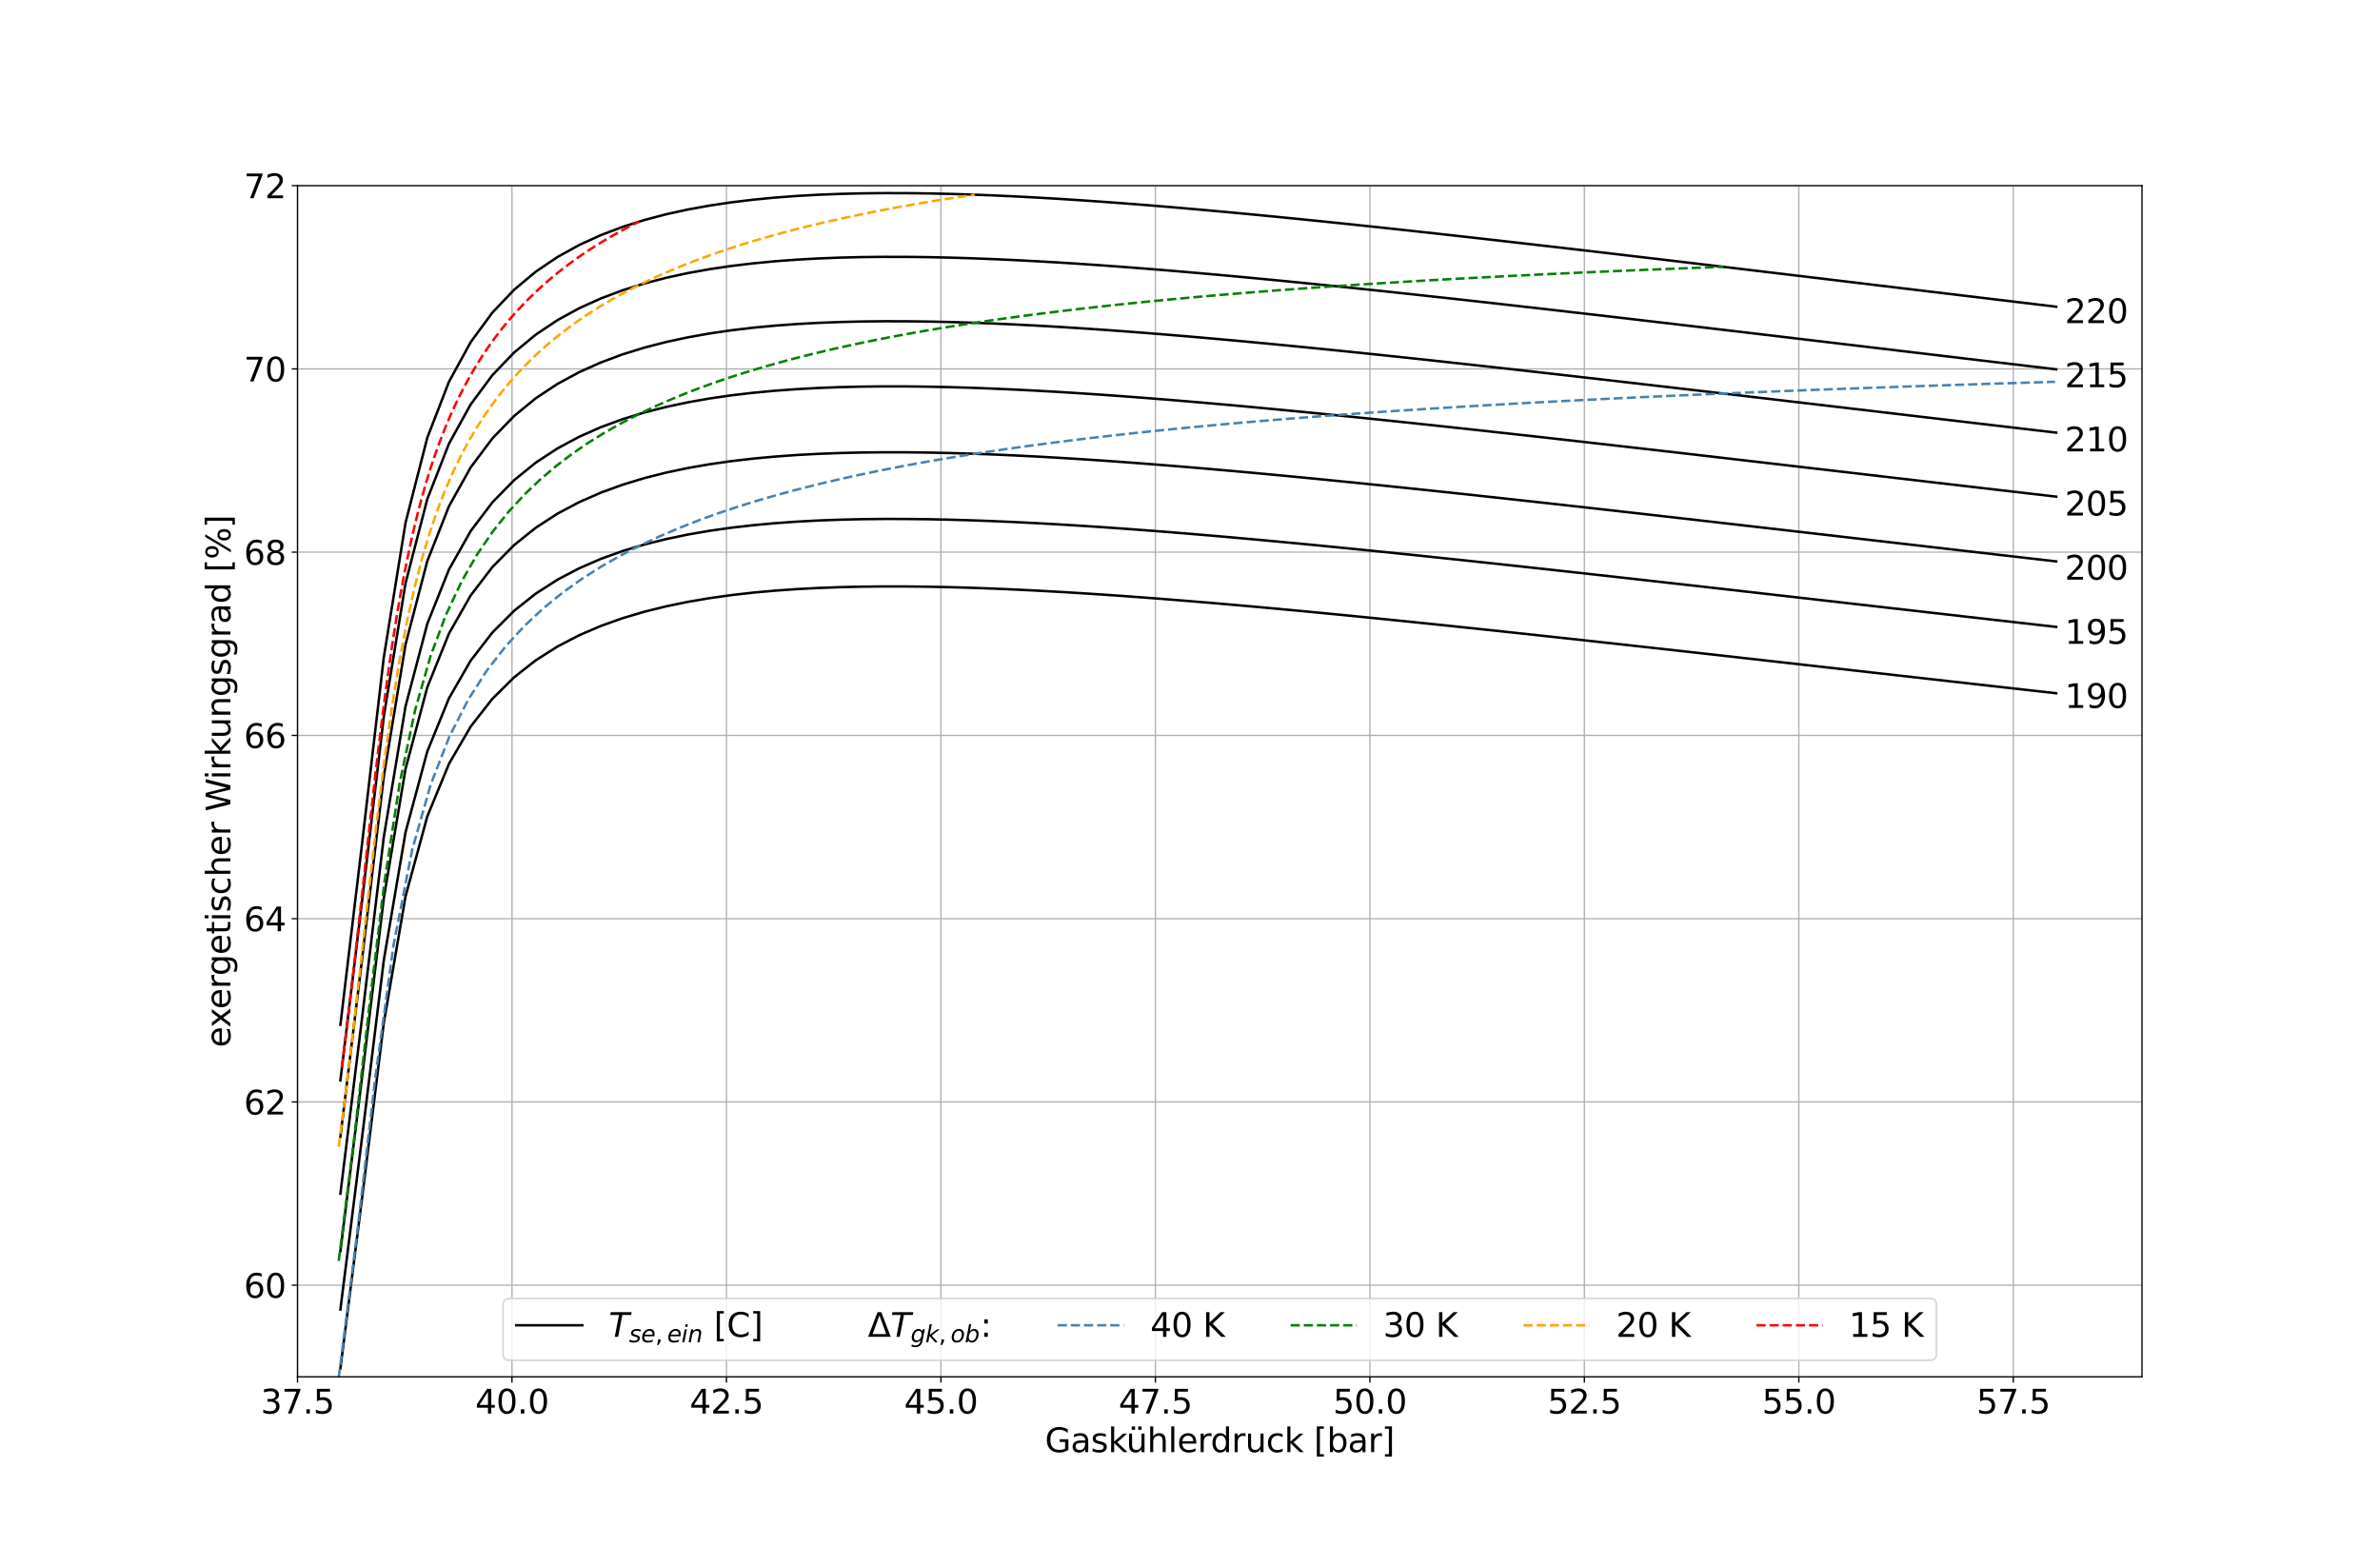 <?xml version="1.0" encoding="utf-8" standalone="no"?>
<!DOCTYPE svg PUBLIC "-//W3C//DTD SVG 1.1//EN"
  "http://www.w3.org/Graphics/SVG/1.1/DTD/svg11.dtd">
<svg xmlns:xlink="http://www.w3.org/1999/xlink" width="1440pt" height="936pt" viewBox="0 0 1440 936" xmlns="http://www.w3.org/2000/svg" version="1.1">
 <defs>
  <style type="text/css">*{stroke-linejoin: round; stroke-linecap: butt}</style>
 </defs>
 <g id="figure_1">
  <g id="patch_1">
   <path d="M 0 936 
L 1440 936 
L 1440 0 
L 0 0 
z
" style="fill: #ffffff"/>
  </g>
  <g id="axes_1">
   <g id="patch_2">
    <path d="M 180 833.04 
L 1296 833.04 
L 1296 112.32 
L 180 112.32 
z
" style="fill: #ffffff"/>
   </g>
   <g id="matplotlib.axis_1">
    <g id="xtick_1">
     <g id="line2d_1">
      <path d="M 180 833.04 
L 180 112.32 
" clip-path="url(#p0d7d152556)" style="fill: none; stroke: #b0b0b0; stroke-width: 0.8; stroke-linecap: square"/>
     </g>
     <g id="line2d_2">
      <defs>
       <path id="m3e5feb5621" d="M 0 0 
L 0 3.5 
" style="stroke: #000000; stroke-width: 0.8"/>
      </defs>
      <g>
       <use xlink:href="#m3e5feb5621" x="180" y="833.04" style="stroke: #000000; stroke-width: 0.8"/>
      </g>
     </g>
     <g id="text_1">
      <!-- 37.5 -->
      <g transform="translate(157.734 855.237) scale(0.2 -0.2)">
       <defs>
        <path id="DejaVuSans-33" d="M 2597 2516 
Q 3050 2419 3304 2112 
Q 3559 1806 3559 1356 
Q 3559 666 3084 287 
Q 2609 -91 1734 -91 
Q 1441 -91 1130 -33 
Q 819 25 488 141 
L 488 750 
Q 750 597 1062 519 
Q 1375 441 1716 441 
Q 2309 441 2620 675 
Q 2931 909 2931 1356 
Q 2931 1769 2642 2001 
Q 2353 2234 1838 2234 
L 1294 2234 
L 1294 2753 
L 1863 2753 
Q 2328 2753 2575 2939 
Q 2822 3125 2822 3475 
Q 2822 3834 2567 4026 
Q 2313 4219 1838 4219 
Q 1578 4219 1281 4162 
Q 984 4106 628 3988 
L 628 4550 
Q 988 4650 1302 4700 
Q 1616 4750 1894 4750 
Q 2613 4750 3031 4423 
Q 3450 4097 3450 3541 
Q 3450 3153 3228 2886 
Q 3006 2619 2597 2516 
z
" transform="scale(0.016)"/>
        <path id="DejaVuSans-37" d="M 525 4666 
L 3525 4666 
L 3525 4397 
L 1831 0 
L 1172 0 
L 2766 4134 
L 525 4134 
L 525 4666 
z
" transform="scale(0.016)"/>
        <path id="DejaVuSans-2e" d="M 684 794 
L 1344 794 
L 1344 0 
L 684 0 
L 684 794 
z
" transform="scale(0.016)"/>
        <path id="DejaVuSans-35" d="M 691 4666 
L 3169 4666 
L 3169 4134 
L 1269 4134 
L 1269 2991 
Q 1406 3038 1543 3061 
Q 1681 3084 1819 3084 
Q 2600 3084 3056 2656 
Q 3513 2228 3513 1497 
Q 3513 744 3044 326 
Q 2575 -91 1722 -91 
Q 1428 -91 1123 -41 
Q 819 9 494 109 
L 494 744 
Q 775 591 1075 516 
Q 1375 441 1709 441 
Q 2250 441 2565 725 
Q 2881 1009 2881 1497 
Q 2881 1984 2565 2268 
Q 2250 2553 1709 2553 
Q 1456 2553 1204 2497 
Q 953 2441 691 2322 
L 691 4666 
z
" transform="scale(0.016)"/>
       </defs>
       <use xlink:href="#DejaVuSans-33"/>
       <use xlink:href="#DejaVuSans-37" x="63.623"/>
       <use xlink:href="#DejaVuSans-2e" x="127.246"/>
       <use xlink:href="#DejaVuSans-35" x="159.033"/>
      </g>
     </g>
    </g>
    <g id="xtick_2">
     <g id="line2d_3">
      <path d="M 309.767 833.04 
L 309.767 112.32 
" clip-path="url(#p0d7d152556)" style="fill: none; stroke: #b0b0b0; stroke-width: 0.8; stroke-linecap: square"/>
     </g>
     <g id="line2d_4">
      <g>
       <use xlink:href="#m3e5feb5621" x="309.767" y="833.04" style="stroke: #000000; stroke-width: 0.8"/>
      </g>
     </g>
     <g id="text_2">
      <!-- 40.0 -->
      <g transform="translate(287.502 855.237) scale(0.2 -0.2)">
       <defs>
        <path id="DejaVuSans-34" d="M 2419 4116 
L 825 1625 
L 2419 1625 
L 2419 4116 
z
M 2253 4666 
L 3047 4666 
L 3047 1625 
L 3713 1625 
L 3713 1100 
L 3047 1100 
L 3047 0 
L 2419 0 
L 2419 1100 
L 313 1100 
L 313 1709 
L 2253 4666 
z
" transform="scale(0.016)"/>
        <path id="DejaVuSans-30" d="M 2034 4250 
Q 1547 4250 1301 3770 
Q 1056 3291 1056 2328 
Q 1056 1369 1301 889 
Q 1547 409 2034 409 
Q 2525 409 2770 889 
Q 3016 1369 3016 2328 
Q 3016 3291 2770 3770 
Q 2525 4250 2034 4250 
z
M 2034 4750 
Q 2819 4750 3233 4129 
Q 3647 3509 3647 2328 
Q 3647 1150 3233 529 
Q 2819 -91 2034 -91 
Q 1250 -91 836 529 
Q 422 1150 422 2328 
Q 422 3509 836 4129 
Q 1250 4750 2034 4750 
z
" transform="scale(0.016)"/>
       </defs>
       <use xlink:href="#DejaVuSans-34"/>
       <use xlink:href="#DejaVuSans-30" x="63.623"/>
       <use xlink:href="#DejaVuSans-2e" x="127.246"/>
       <use xlink:href="#DejaVuSans-30" x="159.033"/>
      </g>
     </g>
    </g>
    <g id="xtick_3">
     <g id="line2d_5">
      <path d="M 439.535 833.04 
L 439.535 112.32 
" clip-path="url(#p0d7d152556)" style="fill: none; stroke: #b0b0b0; stroke-width: 0.8; stroke-linecap: square"/>
     </g>
     <g id="line2d_6">
      <g>
       <use xlink:href="#m3e5feb5621" x="439.535" y="833.04" style="stroke: #000000; stroke-width: 0.8"/>
      </g>
     </g>
     <g id="text_3">
      <!-- 42.5 -->
      <g transform="translate(417.269 855.237) scale(0.2 -0.2)">
       <defs>
        <path id="DejaVuSans-32" d="M 1228 531 
L 3431 531 
L 3431 0 
L 469 0 
L 469 531 
Q 828 903 1448 1529 
Q 2069 2156 2228 2338 
Q 2531 2678 2651 2914 
Q 2772 3150 2772 3378 
Q 2772 3750 2511 3984 
Q 2250 4219 1831 4219 
Q 1534 4219 1204 4116 
Q 875 4013 500 3803 
L 500 4441 
Q 881 4594 1212 4672 
Q 1544 4750 1819 4750 
Q 2544 4750 2975 4387 
Q 3406 4025 3406 3419 
Q 3406 3131 3298 2873 
Q 3191 2616 2906 2266 
Q 2828 2175 2409 1742 
Q 1991 1309 1228 531 
z
" transform="scale(0.016)"/>
       </defs>
       <use xlink:href="#DejaVuSans-34"/>
       <use xlink:href="#DejaVuSans-32" x="63.623"/>
       <use xlink:href="#DejaVuSans-2e" x="127.246"/>
       <use xlink:href="#DejaVuSans-35" x="159.033"/>
      </g>
     </g>
    </g>
    <g id="xtick_4">
     <g id="line2d_7">
      <path d="M 569.302 833.04 
L 569.302 112.32 
" clip-path="url(#p0d7d152556)" style="fill: none; stroke: #b0b0b0; stroke-width: 0.8; stroke-linecap: square"/>
     </g>
     <g id="line2d_8">
      <g>
       <use xlink:href="#m3e5feb5621" x="569.302" y="833.04" style="stroke: #000000; stroke-width: 0.8"/>
      </g>
     </g>
     <g id="text_4">
      <!-- 45.0 -->
      <g transform="translate(547.037 855.237) scale(0.2 -0.2)">
       <use xlink:href="#DejaVuSans-34"/>
       <use xlink:href="#DejaVuSans-35" x="63.623"/>
       <use xlink:href="#DejaVuSans-2e" x="127.246"/>
       <use xlink:href="#DejaVuSans-30" x="159.033"/>
      </g>
     </g>
    </g>
    <g id="xtick_5">
     <g id="line2d_9">
      <path d="M 699.07 833.04 
L 699.07 112.32 
" clip-path="url(#p0d7d152556)" style="fill: none; stroke: #b0b0b0; stroke-width: 0.8; stroke-linecap: square"/>
     </g>
     <g id="line2d_10">
      <g>
       <use xlink:href="#m3e5feb5621" x="699.07" y="833.04" style="stroke: #000000; stroke-width: 0.8"/>
      </g>
     </g>
     <g id="text_5">
      <!-- 47.5 -->
      <g transform="translate(676.804 855.237) scale(0.2 -0.2)">
       <use xlink:href="#DejaVuSans-34"/>
       <use xlink:href="#DejaVuSans-37" x="63.623"/>
       <use xlink:href="#DejaVuSans-2e" x="127.246"/>
       <use xlink:href="#DejaVuSans-35" x="159.033"/>
      </g>
     </g>
    </g>
    <g id="xtick_6">
     <g id="line2d_11">
      <path d="M 828.837 833.04 
L 828.837 112.32 
" clip-path="url(#p0d7d152556)" style="fill: none; stroke: #b0b0b0; stroke-width: 0.8; stroke-linecap: square"/>
     </g>
     <g id="line2d_12">
      <g>
       <use xlink:href="#m3e5feb5621" x="828.837" y="833.04" style="stroke: #000000; stroke-width: 0.8"/>
      </g>
     </g>
     <g id="text_6">
      <!-- 50.0 -->
      <g transform="translate(806.572 855.237) scale(0.2 -0.2)">
       <use xlink:href="#DejaVuSans-35"/>
       <use xlink:href="#DejaVuSans-30" x="63.623"/>
       <use xlink:href="#DejaVuSans-2e" x="127.246"/>
       <use xlink:href="#DejaVuSans-30" x="159.033"/>
      </g>
     </g>
    </g>
    <g id="xtick_7">
     <g id="line2d_13">
      <path d="M 958.605 833.04 
L 958.605 112.32 
" clip-path="url(#p0d7d152556)" style="fill: none; stroke: #b0b0b0; stroke-width: 0.8; stroke-linecap: square"/>
     </g>
     <g id="line2d_14">
      <g>
       <use xlink:href="#m3e5feb5621" x="958.605" y="833.04" style="stroke: #000000; stroke-width: 0.8"/>
      </g>
     </g>
     <g id="text_7">
      <!-- 52.5 -->
      <g transform="translate(936.339 855.237) scale(0.2 -0.2)">
       <use xlink:href="#DejaVuSans-35"/>
       <use xlink:href="#DejaVuSans-32" x="63.623"/>
       <use xlink:href="#DejaVuSans-2e" x="127.246"/>
       <use xlink:href="#DejaVuSans-35" x="159.033"/>
      </g>
     </g>
    </g>
    <g id="xtick_8">
     <g id="line2d_15">
      <path d="M 1088.372 833.04 
L 1088.372 112.32 
" clip-path="url(#p0d7d152556)" style="fill: none; stroke: #b0b0b0; stroke-width: 0.8; stroke-linecap: square"/>
     </g>
     <g id="line2d_16">
      <g>
       <use xlink:href="#m3e5feb5621" x="1088.372" y="833.04" style="stroke: #000000; stroke-width: 0.8"/>
      </g>
     </g>
     <g id="text_8">
      <!-- 55.0 -->
      <g transform="translate(1066.106 855.237) scale(0.2 -0.2)">
       <use xlink:href="#DejaVuSans-35"/>
       <use xlink:href="#DejaVuSans-35" x="63.623"/>
       <use xlink:href="#DejaVuSans-2e" x="127.246"/>
       <use xlink:href="#DejaVuSans-30" x="159.033"/>
      </g>
     </g>
    </g>
    <g id="xtick_9">
     <g id="line2d_17">
      <path d="M 1218.14 833.04 
L 1218.14 112.32 
" clip-path="url(#p0d7d152556)" style="fill: none; stroke: #b0b0b0; stroke-width: 0.8; stroke-linecap: square"/>
     </g>
     <g id="line2d_18">
      <g>
       <use xlink:href="#m3e5feb5621" x="1218.14" y="833.04" style="stroke: #000000; stroke-width: 0.8"/>
      </g>
     </g>
     <g id="text_9">
      <!-- 57.5 -->
      <g transform="translate(1195.874 855.237) scale(0.2 -0.2)">
       <use xlink:href="#DejaVuSans-35"/>
       <use xlink:href="#DejaVuSans-37" x="63.623"/>
       <use xlink:href="#DejaVuSans-2e" x="127.246"/>
       <use xlink:href="#DejaVuSans-35" x="159.033"/>
      </g>
     </g>
    </g>
    <g id="text_10">
     <!-- Gaskühlerdruck [bar] -->
     <g transform="translate(632.239 878.593) scale(0.2 -0.2)">
      <defs>
       <path id="DejaVuSans-47" d="M 3809 666 
L 3809 1919 
L 2778 1919 
L 2778 2438 
L 4434 2438 
L 4434 434 
Q 4069 175 3628 42 
Q 3188 -91 2688 -91 
Q 1594 -91 976 548 
Q 359 1188 359 2328 
Q 359 3472 976 4111 
Q 1594 4750 2688 4750 
Q 3144 4750 3555 4637 
Q 3966 4525 4313 4306 
L 4313 3634 
Q 3963 3931 3569 4081 
Q 3175 4231 2741 4231 
Q 1884 4231 1454 3753 
Q 1025 3275 1025 2328 
Q 1025 1384 1454 906 
Q 1884 428 2741 428 
Q 3075 428 3337 486 
Q 3600 544 3809 666 
z
" transform="scale(0.016)"/>
       <path id="DejaVuSans-61" d="M 2194 1759 
Q 1497 1759 1228 1600 
Q 959 1441 959 1056 
Q 959 750 1161 570 
Q 1363 391 1709 391 
Q 2188 391 2477 730 
Q 2766 1069 2766 1631 
L 2766 1759 
L 2194 1759 
z
M 3341 1997 
L 3341 0 
L 2766 0 
L 2766 531 
Q 2569 213 2275 61 
Q 1981 -91 1556 -91 
Q 1019 -91 701 211 
Q 384 513 384 1019 
Q 384 1609 779 1909 
Q 1175 2209 1959 2209 
L 2766 2209 
L 2766 2266 
Q 2766 2663 2505 2880 
Q 2244 3097 1772 3097 
Q 1472 3097 1187 3025 
Q 903 2953 641 2809 
L 641 3341 
Q 956 3463 1253 3523 
Q 1550 3584 1831 3584 
Q 2591 3584 2966 3190 
Q 3341 2797 3341 1997 
z
" transform="scale(0.016)"/>
       <path id="DejaVuSans-73" d="M 2834 3397 
L 2834 2853 
Q 2591 2978 2328 3040 
Q 2066 3103 1784 3103 
Q 1356 3103 1142 2972 
Q 928 2841 928 2578 
Q 928 2378 1081 2264 
Q 1234 2150 1697 2047 
L 1894 2003 
Q 2506 1872 2764 1633 
Q 3022 1394 3022 966 
Q 3022 478 2636 193 
Q 2250 -91 1575 -91 
Q 1294 -91 989 -36 
Q 684 19 347 128 
L 347 722 
Q 666 556 975 473 
Q 1284 391 1588 391 
Q 1994 391 2212 530 
Q 2431 669 2431 922 
Q 2431 1156 2273 1281 
Q 2116 1406 1581 1522 
L 1381 1569 
Q 847 1681 609 1914 
Q 372 2147 372 2553 
Q 372 3047 722 3315 
Q 1072 3584 1716 3584 
Q 2034 3584 2315 3537 
Q 2597 3491 2834 3397 
z
" transform="scale(0.016)"/>
       <path id="DejaVuSans-6b" d="M 581 4863 
L 1159 4863 
L 1159 1991 
L 2875 3500 
L 3609 3500 
L 1753 1863 
L 3688 0 
L 2938 0 
L 1159 1709 
L 1159 0 
L 581 0 
L 581 4863 
z
" transform="scale(0.016)"/>
       <path id="DejaVuSans-fc" d="M 544 1381 
L 544 3500 
L 1119 3500 
L 1119 1403 
Q 1119 906 1312 657 
Q 1506 409 1894 409 
Q 2359 409 2629 706 
Q 2900 1003 2900 1516 
L 2900 3500 
L 3475 3500 
L 3475 0 
L 2900 0 
L 2900 538 
Q 2691 219 2414 64 
Q 2138 -91 1772 -91 
Q 1169 -91 856 284 
Q 544 659 544 1381 
z
M 1991 3584 
L 1991 3584 
z
M 2278 4850 
L 2912 4850 
L 2912 4219 
L 2278 4219 
L 2278 4850 
z
M 1056 4850 
L 1690 4850 
L 1690 4219 
L 1056 4219 
L 1056 4850 
z
" transform="scale(0.016)"/>
       <path id="DejaVuSans-68" d="M 3513 2113 
L 3513 0 
L 2938 0 
L 2938 2094 
Q 2938 2591 2744 2837 
Q 2550 3084 2163 3084 
Q 1697 3084 1428 2787 
Q 1159 2491 1159 1978 
L 1159 0 
L 581 0 
L 581 4863 
L 1159 4863 
L 1159 2956 
Q 1366 3272 1645 3428 
Q 1925 3584 2291 3584 
Q 2894 3584 3203 3211 
Q 3513 2838 3513 2113 
z
" transform="scale(0.016)"/>
       <path id="DejaVuSans-6c" d="M 603 4863 
L 1178 4863 
L 1178 0 
L 603 0 
L 603 4863 
z
" transform="scale(0.016)"/>
       <path id="DejaVuSans-65" d="M 3597 1894 
L 3597 1613 
L 953 1613 
Q 991 1019 1311 708 
Q 1631 397 2203 397 
Q 2534 397 2845 478 
Q 3156 559 3463 722 
L 3463 178 
Q 3153 47 2828 -22 
Q 2503 -91 2169 -91 
Q 1331 -91 842 396 
Q 353 884 353 1716 
Q 353 2575 817 3079 
Q 1281 3584 2069 3584 
Q 2775 3584 3186 3129 
Q 3597 2675 3597 1894 
z
M 3022 2063 
Q 3016 2534 2758 2815 
Q 2500 3097 2075 3097 
Q 1594 3097 1305 2825 
Q 1016 2553 972 2059 
L 3022 2063 
z
" transform="scale(0.016)"/>
       <path id="DejaVuSans-72" d="M 2631 2963 
Q 2534 3019 2420 3045 
Q 2306 3072 2169 3072 
Q 1681 3072 1420 2755 
Q 1159 2438 1159 1844 
L 1159 0 
L 581 0 
L 581 3500 
L 1159 3500 
L 1159 2956 
Q 1341 3275 1631 3429 
Q 1922 3584 2338 3584 
Q 2397 3584 2469 3576 
Q 2541 3569 2628 3553 
L 2631 2963 
z
" transform="scale(0.016)"/>
       <path id="DejaVuSans-64" d="M 2906 2969 
L 2906 4863 
L 3481 4863 
L 3481 0 
L 2906 0 
L 2906 525 
Q 2725 213 2448 61 
Q 2172 -91 1784 -91 
Q 1150 -91 751 415 
Q 353 922 353 1747 
Q 353 2572 751 3078 
Q 1150 3584 1784 3584 
Q 2172 3584 2448 3432 
Q 2725 3281 2906 2969 
z
M 947 1747 
Q 947 1113 1208 752 
Q 1469 391 1925 391 
Q 2381 391 2643 752 
Q 2906 1113 2906 1747 
Q 2906 2381 2643 2742 
Q 2381 3103 1925 3103 
Q 1469 3103 1208 2742 
Q 947 2381 947 1747 
z
" transform="scale(0.016)"/>
       <path id="DejaVuSans-75" d="M 544 1381 
L 544 3500 
L 1119 3500 
L 1119 1403 
Q 1119 906 1312 657 
Q 1506 409 1894 409 
Q 2359 409 2629 706 
Q 2900 1003 2900 1516 
L 2900 3500 
L 3475 3500 
L 3475 0 
L 2900 0 
L 2900 538 
Q 2691 219 2414 64 
Q 2138 -91 1772 -91 
Q 1169 -91 856 284 
Q 544 659 544 1381 
z
M 1991 3584 
L 1991 3584 
z
" transform="scale(0.016)"/>
       <path id="DejaVuSans-63" d="M 3122 3366 
L 3122 2828 
Q 2878 2963 2633 3030 
Q 2388 3097 2138 3097 
Q 1578 3097 1268 2742 
Q 959 2388 959 1747 
Q 959 1106 1268 751 
Q 1578 397 2138 397 
Q 2388 397 2633 464 
Q 2878 531 3122 666 
L 3122 134 
Q 2881 22 2623 -34 
Q 2366 -91 2075 -91 
Q 1284 -91 818 406 
Q 353 903 353 1747 
Q 353 2603 823 3093 
Q 1294 3584 2113 3584 
Q 2378 3584 2631 3529 
Q 2884 3475 3122 3366 
z
" transform="scale(0.016)"/>
       <path id="DejaVuSans-20" transform="scale(0.016)"/>
       <path id="DejaVuSans-5b" d="M 550 4863 
L 1875 4863 
L 1875 4416 
L 1125 4416 
L 1125 -397 
L 1875 -397 
L 1875 -844 
L 550 -844 
L 550 4863 
z
" transform="scale(0.016)"/>
       <path id="DejaVuSans-62" d="M 3116 1747 
Q 3116 2381 2855 2742 
Q 2594 3103 2138 3103 
Q 1681 3103 1420 2742 
Q 1159 2381 1159 1747 
Q 1159 1113 1420 752 
Q 1681 391 2138 391 
Q 2594 391 2855 752 
Q 3116 1113 3116 1747 
z
M 1159 2969 
Q 1341 3281 1617 3432 
Q 1894 3584 2278 3584 
Q 2916 3584 3314 3078 
Q 3713 2572 3713 1747 
Q 3713 922 3314 415 
Q 2916 -91 2278 -91 
Q 1894 -91 1617 61 
Q 1341 213 1159 525 
L 1159 0 
L 581 0 
L 581 4863 
L 1159 4863 
L 1159 2969 
z
" transform="scale(0.016)"/>
       <path id="DejaVuSans-5d" d="M 1947 4863 
L 1947 -844 
L 622 -844 
L 622 -397 
L 1369 -397 
L 1369 4416 
L 622 4416 
L 622 4863 
L 1947 4863 
z
" transform="scale(0.016)"/>
      </defs>
      <use xlink:href="#DejaVuSans-47"/>
      <use xlink:href="#DejaVuSans-61" x="77.49"/>
      <use xlink:href="#DejaVuSans-73" x="138.77"/>
      <use xlink:href="#DejaVuSans-6b" x="190.869"/>
      <use xlink:href="#DejaVuSans-fc" x="245.654"/>
      <use xlink:href="#DejaVuSans-68" x="309.033"/>
      <use xlink:href="#DejaVuSans-6c" x="372.412"/>
      <use xlink:href="#DejaVuSans-65" x="400.195"/>
      <use xlink:href="#DejaVuSans-72" x="461.719"/>
      <use xlink:href="#DejaVuSans-64" x="501.082"/>
      <use xlink:href="#DejaVuSans-72" x="564.559"/>
      <use xlink:href="#DejaVuSans-75" x="605.672"/>
      <use xlink:href="#DejaVuSans-63" x="669.051"/>
      <use xlink:href="#DejaVuSans-6b" x="724.031"/>
      <use xlink:href="#DejaVuSans-20" x="781.941"/>
      <use xlink:href="#DejaVuSans-5b" x="813.729"/>
      <use xlink:href="#DejaVuSans-62" x="852.742"/>
      <use xlink:href="#DejaVuSans-61" x="916.219"/>
      <use xlink:href="#DejaVuSans-72" x="977.498"/>
      <use xlink:href="#DejaVuSans-5d" x="1018.611"/>
     </g>
    </g>
   </g>
   <g id="matplotlib.axis_2">
    <g id="ytick_1">
     <g id="line2d_19">
      <path d="M 180 777.6 
L 1296 777.6 
" clip-path="url(#p0d7d152556)" style="fill: none; stroke: #b0b0b0; stroke-width: 0.8; stroke-linecap: square"/>
     </g>
     <g id="line2d_20">
      <defs>
       <path id="md4c76f2683" d="M 0 0 
L -3.5 0 
" style="stroke: #000000; stroke-width: 0.8"/>
      </defs>
      <g>
       <use xlink:href="#md4c76f2683" x="180" y="777.6" style="stroke: #000000; stroke-width: 0.8"/>
      </g>
     </g>
     <g id="text_11">
      <!-- 60 -->
      <g transform="translate(147.55 785.198) scale(0.2 -0.2)">
       <defs>
        <path id="DejaVuSans-36" d="M 2113 2584 
Q 1688 2584 1439 2293 
Q 1191 2003 1191 1497 
Q 1191 994 1439 701 
Q 1688 409 2113 409 
Q 2538 409 2786 701 
Q 3034 994 3034 1497 
Q 3034 2003 2786 2293 
Q 2538 2584 2113 2584 
z
M 3366 4563 
L 3366 3988 
Q 3128 4100 2886 4159 
Q 2644 4219 2406 4219 
Q 1781 4219 1451 3797 
Q 1122 3375 1075 2522 
Q 1259 2794 1537 2939 
Q 1816 3084 2150 3084 
Q 2853 3084 3261 2657 
Q 3669 2231 3669 1497 
Q 3669 778 3244 343 
Q 2819 -91 2113 -91 
Q 1303 -91 875 529 
Q 447 1150 447 2328 
Q 447 3434 972 4092 
Q 1497 4750 2381 4750 
Q 2619 4750 2861 4703 
Q 3103 4656 3366 4563 
z
" transform="scale(0.016)"/>
       </defs>
       <use xlink:href="#DejaVuSans-36"/>
       <use xlink:href="#DejaVuSans-30" x="63.623"/>
      </g>
     </g>
    </g>
    <g id="ytick_2">
     <g id="line2d_21">
      <path d="M 180 666.72 
L 1296 666.72 
" clip-path="url(#p0d7d152556)" style="fill: none; stroke: #b0b0b0; stroke-width: 0.8; stroke-linecap: square"/>
     </g>
     <g id="line2d_22">
      <g>
       <use xlink:href="#md4c76f2683" x="180" y="666.72" style="stroke: #000000; stroke-width: 0.8"/>
      </g>
     </g>
     <g id="text_12">
      <!-- 62 -->
      <g transform="translate(147.55 674.318) scale(0.2 -0.2)">
       <use xlink:href="#DejaVuSans-36"/>
       <use xlink:href="#DejaVuSans-32" x="63.623"/>
      </g>
     </g>
    </g>
    <g id="ytick_3">
     <g id="line2d_23">
      <path d="M 180 555.84 
L 1296 555.84 
" clip-path="url(#p0d7d152556)" style="fill: none; stroke: #b0b0b0; stroke-width: 0.8; stroke-linecap: square"/>
     </g>
     <g id="line2d_24">
      <g>
       <use xlink:href="#md4c76f2683" x="180" y="555.84" style="stroke: #000000; stroke-width: 0.8"/>
      </g>
     </g>
     <g id="text_13">
      <!-- 64 -->
      <g transform="translate(147.55 563.438) scale(0.2 -0.2)">
       <use xlink:href="#DejaVuSans-36"/>
       <use xlink:href="#DejaVuSans-34" x="63.623"/>
      </g>
     </g>
    </g>
    <g id="ytick_4">
     <g id="line2d_25">
      <path d="M 180 444.96 
L 1296 444.96 
" clip-path="url(#p0d7d152556)" style="fill: none; stroke: #b0b0b0; stroke-width: 0.8; stroke-linecap: square"/>
     </g>
     <g id="line2d_26">
      <g>
       <use xlink:href="#md4c76f2683" x="180" y="444.96" style="stroke: #000000; stroke-width: 0.8"/>
      </g>
     </g>
     <g id="text_14">
      <!-- 66 -->
      <g transform="translate(147.55 452.558) scale(0.2 -0.2)">
       <use xlink:href="#DejaVuSans-36"/>
       <use xlink:href="#DejaVuSans-36" x="63.623"/>
      </g>
     </g>
    </g>
    <g id="ytick_5">
     <g id="line2d_27">
      <path d="M 180 334.08 
L 1296 334.08 
" clip-path="url(#p0d7d152556)" style="fill: none; stroke: #b0b0b0; stroke-width: 0.8; stroke-linecap: square"/>
     </g>
     <g id="line2d_28">
      <g>
       <use xlink:href="#md4c76f2683" x="180" y="334.08" style="stroke: #000000; stroke-width: 0.8"/>
      </g>
     </g>
     <g id="text_15">
      <!-- 68 -->
      <g transform="translate(147.55 341.678) scale(0.2 -0.2)">
       <defs>
        <path id="DejaVuSans-38" d="M 2034 2216 
Q 1584 2216 1326 1975 
Q 1069 1734 1069 1313 
Q 1069 891 1326 650 
Q 1584 409 2034 409 
Q 2484 409 2743 651 
Q 3003 894 3003 1313 
Q 3003 1734 2745 1975 
Q 2488 2216 2034 2216 
z
M 1403 2484 
Q 997 2584 770 2862 
Q 544 3141 544 3541 
Q 544 4100 942 4425 
Q 1341 4750 2034 4750 
Q 2731 4750 3128 4425 
Q 3525 4100 3525 3541 
Q 3525 3141 3298 2862 
Q 3072 2584 2669 2484 
Q 3125 2378 3379 2068 
Q 3634 1759 3634 1313 
Q 3634 634 3220 271 
Q 2806 -91 2034 -91 
Q 1263 -91 848 271 
Q 434 634 434 1313 
Q 434 1759 690 2068 
Q 947 2378 1403 2484 
z
M 1172 3481 
Q 1172 3119 1398 2916 
Q 1625 2713 2034 2713 
Q 2441 2713 2670 2916 
Q 2900 3119 2900 3481 
Q 2900 3844 2670 4047 
Q 2441 4250 2034 4250 
Q 1625 4250 1398 4047 
Q 1172 3844 1172 3481 
z
" transform="scale(0.016)"/>
       </defs>
       <use xlink:href="#DejaVuSans-36"/>
       <use xlink:href="#DejaVuSans-38" x="63.623"/>
      </g>
     </g>
    </g>
    <g id="ytick_6">
     <g id="line2d_29">
      <path d="M 180 223.2 
L 1296 223.2 
" clip-path="url(#p0d7d152556)" style="fill: none; stroke: #b0b0b0; stroke-width: 0.8; stroke-linecap: square"/>
     </g>
     <g id="line2d_30">
      <g>
       <use xlink:href="#md4c76f2683" x="180" y="223.2" style="stroke: #000000; stroke-width: 0.8"/>
      </g>
     </g>
     <g id="text_16">
      <!-- 70 -->
      <g transform="translate(147.55 230.798) scale(0.2 -0.2)">
       <use xlink:href="#DejaVuSans-37"/>
       <use xlink:href="#DejaVuSans-30" x="63.623"/>
      </g>
     </g>
    </g>
    <g id="ytick_7">
     <g id="line2d_31">
      <path d="M 180 112.32 
L 1296 112.32 
" clip-path="url(#p0d7d152556)" style="fill: none; stroke: #b0b0b0; stroke-width: 0.8; stroke-linecap: square"/>
     </g>
     <g id="line2d_32">
      <g>
       <use xlink:href="#md4c76f2683" x="180" y="112.32" style="stroke: #000000; stroke-width: 0.8"/>
      </g>
     </g>
     <g id="text_17">
      <!-- 72 -->
      <g transform="translate(147.55 119.918) scale(0.2 -0.2)">
       <use xlink:href="#DejaVuSans-37"/>
       <use xlink:href="#DejaVuSans-32" x="63.623"/>
      </g>
     </g>
    </g>
    <g id="text_18">
     <!-- exergetischer Wirkungsgrad [%] -->
     <g transform="translate(139.391 633.722) rotate(-90) scale(0.2 -0.2)">
      <defs>
       <path id="DejaVuSans-78" d="M 3513 3500 
L 2247 1797 
L 3578 0 
L 2900 0 
L 1881 1375 
L 863 0 
L 184 0 
L 1544 1831 
L 300 3500 
L 978 3500 
L 1906 2253 
L 2834 3500 
L 3513 3500 
z
" transform="scale(0.016)"/>
       <path id="DejaVuSans-67" d="M 2906 1791 
Q 2906 2416 2648 2759 
Q 2391 3103 1925 3103 
Q 1463 3103 1205 2759 
Q 947 2416 947 1791 
Q 947 1169 1205 825 
Q 1463 481 1925 481 
Q 2391 481 2648 825 
Q 2906 1169 2906 1791 
z
M 3481 434 
Q 3481 -459 3084 -895 
Q 2688 -1331 1869 -1331 
Q 1566 -1331 1297 -1286 
Q 1028 -1241 775 -1147 
L 775 -588 
Q 1028 -725 1275 -790 
Q 1522 -856 1778 -856 
Q 2344 -856 2625 -561 
Q 2906 -266 2906 331 
L 2906 616 
Q 2728 306 2450 153 
Q 2172 0 1784 0 
Q 1141 0 747 490 
Q 353 981 353 1791 
Q 353 2603 747 3093 
Q 1141 3584 1784 3584 
Q 2172 3584 2450 3431 
Q 2728 3278 2906 2969 
L 2906 3500 
L 3481 3500 
L 3481 434 
z
" transform="scale(0.016)"/>
       <path id="DejaVuSans-74" d="M 1172 4494 
L 1172 3500 
L 2356 3500 
L 2356 3053 
L 1172 3053 
L 1172 1153 
Q 1172 725 1289 603 
Q 1406 481 1766 481 
L 2356 481 
L 2356 0 
L 1766 0 
Q 1100 0 847 248 
Q 594 497 594 1153 
L 594 3053 
L 172 3053 
L 172 3500 
L 594 3500 
L 594 4494 
L 1172 4494 
z
" transform="scale(0.016)"/>
       <path id="DejaVuSans-69" d="M 603 3500 
L 1178 3500 
L 1178 0 
L 603 0 
L 603 3500 
z
M 603 4863 
L 1178 4863 
L 1178 4134 
L 603 4134 
L 603 4863 
z
" transform="scale(0.016)"/>
       <path id="DejaVuSans-57" d="M 213 4666 
L 850 4666 
L 1831 722 
L 2809 4666 
L 3519 4666 
L 4500 722 
L 5478 4666 
L 6119 4666 
L 4947 0 
L 4153 0 
L 3169 4050 
L 2175 0 
L 1381 0 
L 213 4666 
z
" transform="scale(0.016)"/>
       <path id="DejaVuSans-6e" d="M 3513 2113 
L 3513 0 
L 2938 0 
L 2938 2094 
Q 2938 2591 2744 2837 
Q 2550 3084 2163 3084 
Q 1697 3084 1428 2787 
Q 1159 2491 1159 1978 
L 1159 0 
L 581 0 
L 581 3500 
L 1159 3500 
L 1159 2956 
Q 1366 3272 1645 3428 
Q 1925 3584 2291 3584 
Q 2894 3584 3203 3211 
Q 3513 2838 3513 2113 
z
" transform="scale(0.016)"/>
       <path id="DejaVuSans-25" d="M 4653 2053 
Q 4381 2053 4226 1822 
Q 4072 1591 4072 1178 
Q 4072 772 4226 539 
Q 4381 306 4653 306 
Q 4919 306 5073 539 
Q 5228 772 5228 1178 
Q 5228 1588 5073 1820 
Q 4919 2053 4653 2053 
z
M 4653 2450 
Q 5147 2450 5437 2106 
Q 5728 1763 5728 1178 
Q 5728 594 5436 251 
Q 5144 -91 4653 -91 
Q 4153 -91 3862 251 
Q 3572 594 3572 1178 
Q 3572 1766 3864 2108 
Q 4156 2450 4653 2450 
z
M 1428 4353 
Q 1159 4353 1004 4120 
Q 850 3888 850 3481 
Q 850 3069 1003 2837 
Q 1156 2606 1428 2606 
Q 1700 2606 1854 2837 
Q 2009 3069 2009 3481 
Q 2009 3884 1853 4118 
Q 1697 4353 1428 4353 
z
M 4250 4750 
L 4750 4750 
L 1831 -91 
L 1331 -91 
L 4250 4750 
z
M 1428 4750 
Q 1922 4750 2215 4408 
Q 2509 4066 2509 3481 
Q 2509 2891 2217 2550 
Q 1925 2209 1428 2209 
Q 931 2209 642 2551 
Q 353 2894 353 3481 
Q 353 4063 643 4406 
Q 934 4750 1428 4750 
z
" transform="scale(0.016)"/>
      </defs>
      <use xlink:href="#DejaVuSans-65"/>
      <use xlink:href="#DejaVuSans-78" x="59.773"/>
      <use xlink:href="#DejaVuSans-65" x="115.828"/>
      <use xlink:href="#DejaVuSans-72" x="177.352"/>
      <use xlink:href="#DejaVuSans-67" x="216.715"/>
      <use xlink:href="#DejaVuSans-65" x="280.191"/>
      <use xlink:href="#DejaVuSans-74" x="341.715"/>
      <use xlink:href="#DejaVuSans-69" x="380.924"/>
      <use xlink:href="#DejaVuSans-73" x="408.707"/>
      <use xlink:href="#DejaVuSans-63" x="460.807"/>
      <use xlink:href="#DejaVuSans-68" x="515.787"/>
      <use xlink:href="#DejaVuSans-65" x="579.166"/>
      <use xlink:href="#DejaVuSans-72" x="640.689"/>
      <use xlink:href="#DejaVuSans-20" x="681.803"/>
      <use xlink:href="#DejaVuSans-57" x="713.59"/>
      <use xlink:href="#DejaVuSans-69" x="810.217"/>
      <use xlink:href="#DejaVuSans-72" x="838"/>
      <use xlink:href="#DejaVuSans-6b" x="879.113"/>
      <use xlink:href="#DejaVuSans-75" x="933.898"/>
      <use xlink:href="#DejaVuSans-6e" x="997.277"/>
      <use xlink:href="#DejaVuSans-67" x="1060.656"/>
      <use xlink:href="#DejaVuSans-73" x="1124.133"/>
      <use xlink:href="#DejaVuSans-67" x="1176.232"/>
      <use xlink:href="#DejaVuSans-72" x="1239.709"/>
      <use xlink:href="#DejaVuSans-61" x="1280.822"/>
      <use xlink:href="#DejaVuSans-64" x="1342.102"/>
      <use xlink:href="#DejaVuSans-20" x="1405.578"/>
      <use xlink:href="#DejaVuSans-5b" x="1437.365"/>
      <use xlink:href="#DejaVuSans-25" x="1476.379"/>
      <use xlink:href="#DejaVuSans-5d" x="1571.398"/>
     </g>
    </g>
   </g>
   <g id="line2d_33">
    <path d="M 205.953 827.964 
L 219.094 724.676 
L 232.236 618.805 
L 245.377 542.297 
L 258.518 494.021 
L 271.659 462.129 
L 284.8 439.573 
L 297.941 422.766 
L 311.082 409.773 
L 324.223 399.466 
L 337.364 391.136 
L 350.505 384.317 
L 363.646 378.684 
L 376.787 374.004 
L 389.928 370.104 
L 403.069 366.852 
L 416.21 364.146 
L 429.351 361.905 
L 442.492 360.063 
L 455.633 358.567 
L 468.774 357.373 
L 481.915 356.444 
L 495.056 355.749 
L 508.197 355.262 
L 521.338 354.959 
L 534.479 354.822 
L 547.62 354.834 
L 560.761 354.979 
L 573.902 355.245 
L 587.043 355.62 
L 600.184 356.094 
L 613.325 356.658 
L 626.466 357.304 
L 639.607 358.024 
L 652.748 358.813 
L 665.889 359.664 
L 679.03 360.572 
L 692.171 361.532 
L 705.312 362.54 
L 718.453 363.592 
L 731.594 364.684 
L 744.735 365.813 
L 757.876 366.976 
L 771.017 368.17 
L 784.158 369.393 
L 797.299 370.642 
L 810.44 371.915 
L 823.581 373.21 
L 836.722 374.525 
L 849.863 375.858 
L 863.004 377.209 
L 876.145 378.575 
L 889.286 379.955 
L 902.427 381.349 
L 915.568 382.753 
L 928.709 384.169 
L 941.85 385.594 
L 954.991 387.027 
L 968.132 388.468 
L 981.273 389.916 
L 994.414 391.371 
L 1007.555 392.831 
L 1020.696 394.295 
L 1033.837 395.764 
L 1046.978 397.236 
L 1060.119 398.711 
L 1073.26 400.189 
L 1086.401 401.669 
L 1099.542 403.15 
L 1112.683 404.632 
L 1125.824 406.116 
L 1138.965 407.599 
L 1152.106 409.083 
L 1165.247 410.566 
L 1178.388 412.049 
L 1191.529 413.531 
L 1204.67 415.012 
L 1217.811 416.491 
L 1230.952 417.969 
L 1244.093 419.444 
" clip-path="url(#p0d7d152556)" style="fill: none; stroke: #000000; stroke-width: 1.5; stroke-linecap: square"/>
   </g>
   <g id="line2d_34">
    <path d="M 205.953 792.283 
L 219.094 687.871 
L 232.236 580.846 
L 245.377 503.505 
L 258.518 454.704 
L 271.659 422.464 
L 284.8 399.663 
L 297.941 382.673 
L 311.082 369.538 
L 324.223 359.118 
L 337.364 350.698 
L 350.505 343.805 
L 363.646 338.11 
L 376.787 333.38 
L 389.928 329.437 
L 403.069 326.15 
L 416.21 323.415 
L 429.351 321.149 
L 442.492 319.287 
L 455.633 317.775 
L 468.774 316.567 
L 481.915 315.628 
L 495.056 314.926 
L 508.197 314.433 
L 521.338 314.127 
L 534.479 313.989 
L 547.62 314.001 
L 560.761 314.147 
L 573.902 314.416 
L 587.043 314.795 
L 600.184 315.274 
L 613.325 315.845 
L 626.466 316.498 
L 639.607 317.226 
L 652.748 318.023 
L 665.889 318.883 
L 679.03 319.801 
L 692.171 320.772 
L 705.312 321.791 
L 718.453 322.854 
L 731.594 323.958 
L 744.735 325.099 
L 757.876 326.275 
L 771.017 327.482 
L 784.158 328.718 
L 797.299 329.98 
L 810.44 331.267 
L 823.581 332.576 
L 836.722 333.906 
L 849.863 335.254 
L 863.004 336.619 
L 876.145 338 
L 889.286 339.396 
L 902.427 340.804 
L 915.568 342.224 
L 928.709 343.655 
L 941.85 345.095 
L 954.991 346.544 
L 968.132 348.001 
L 981.273 349.465 
L 994.414 350.935 
L 1007.555 352.411 
L 1020.696 353.892 
L 1033.837 355.376 
L 1046.978 356.864 
L 1060.119 358.356 
L 1073.26 359.85 
L 1086.401 361.345 
L 1099.542 362.843 
L 1112.683 364.341 
L 1125.824 365.841 
L 1138.965 367.341 
L 1152.106 368.84 
L 1165.247 370.34 
L 1178.388 371.839 
L 1191.529 373.337 
L 1204.67 374.834 
L 1217.811 376.329 
L 1230.952 377.823 
L 1244.093 379.315 
" clip-path="url(#p0d7d152556)" style="fill: none; stroke: #000000; stroke-width: 1.5; stroke-linecap: square"/>
   </g>
   <g id="line2d_35">
    <path d="M 205.953 757.035 
L 219.094 651.511 
L 232.236 543.347 
L 245.377 465.183 
L 258.518 415.862 
L 271.659 383.279 
L 284.8 360.235 
L 297.941 343.064 
L 311.082 329.79 
L 324.223 319.259 
L 337.364 310.749 
L 350.505 303.783 
L 363.646 298.028 
L 376.787 293.246 
L 389.928 289.262 
L 403.069 285.94 
L 416.21 283.175 
L 429.351 280.886 
L 442.492 279.004 
L 455.633 277.475 
L 468.774 276.255 
L 481.915 275.306 
L 495.056 274.596 
L 508.197 274.098 
L 521.338 273.789 
L 534.479 273.65 
L 547.62 273.661 
L 560.761 273.81 
L 573.902 274.081 
L 587.043 274.464 
L 600.184 274.949 
L 613.325 275.525 
L 626.466 276.185 
L 639.607 276.921 
L 652.748 277.727 
L 665.889 278.596 
L 679.03 279.524 
L 692.171 280.505 
L 705.312 281.534 
L 718.453 282.609 
L 731.594 283.725 
L 744.735 284.878 
L 757.876 286.066 
L 771.017 287.286 
L 784.158 288.535 
L 797.299 289.811 
L 810.44 291.112 
L 823.581 292.435 
L 836.722 293.778 
L 849.863 295.141 
L 863.004 296.521 
L 876.145 297.917 
L 889.286 299.327 
L 902.427 300.75 
L 915.568 302.185 
L 928.709 303.631 
L 941.85 305.087 
L 954.991 306.551 
L 968.132 308.024 
L 981.273 309.503 
L 994.414 310.989 
L 1007.555 312.481 
L 1020.696 313.977 
L 1033.837 315.477 
L 1046.978 316.981 
L 1060.119 318.488 
L 1073.26 319.998 
L 1086.401 321.51 
L 1099.542 323.023 
L 1112.683 324.538 
L 1125.824 326.053 
L 1138.965 327.569 
L 1152.106 329.085 
L 1165.247 330.6 
L 1178.388 332.115 
L 1191.529 333.629 
L 1204.67 335.142 
L 1217.811 336.653 
L 1230.952 338.163 
L 1244.093 339.671 
" clip-path="url(#p0d7d152556)" style="fill: none; stroke: #000000; stroke-width: 1.5; stroke-linecap: square"/>
   </g>
   <g id="line2d_36">
    <path d="M 205.953 722.201 
L 219.094 615.579 
L 232.236 506.289 
L 245.377 427.312 
L 258.518 377.477 
L 271.659 344.555 
L 284.8 321.272 
L 297.941 303.922 
L 311.082 290.51 
L 324.223 279.869 
L 337.364 271.271 
L 350.505 264.232 
L 363.646 258.417 
L 376.787 253.586 
L 389.928 249.56 
L 403.069 246.203 
L 416.21 243.41 
L 429.351 241.096 
L 442.492 239.195 
L 455.633 237.651 
L 468.774 236.418 
L 481.915 235.459 
L 495.056 234.741 
L 508.197 234.238 
L 521.338 233.926 
L 534.479 233.785 
L 547.62 233.797 
L 560.761 233.947 
L 573.902 234.221 
L 587.043 234.608 
L 600.184 235.098 
L 613.325 235.68 
L 626.466 236.346 
L 639.607 237.09 
L 652.748 237.904 
L 665.889 238.783 
L 679.03 239.72 
L 692.171 240.711 
L 705.312 241.752 
L 718.453 242.838 
L 731.594 243.965 
L 744.735 245.13 
L 757.876 246.331 
L 771.017 247.564 
L 784.158 248.826 
L 797.299 250.115 
L 810.44 251.429 
L 823.581 252.766 
L 836.722 254.123 
L 849.863 255.5 
L 863.004 256.894 
L 876.145 258.305 
L 889.286 259.729 
L 902.427 261.167 
L 915.568 262.617 
L 928.709 264.078 
L 941.85 265.549 
L 954.991 267.029 
L 968.132 268.517 
L 981.273 270.012 
L 994.414 271.513 
L 1007.555 273.02 
L 1020.696 274.532 
L 1033.837 276.048 
L 1046.978 277.568 
L 1060.119 279.091 
L 1073.26 280.616 
L 1086.401 282.143 
L 1099.542 283.673 
L 1112.683 285.203 
L 1125.824 286.734 
L 1138.965 288.265 
L 1152.106 289.797 
L 1165.247 291.328 
L 1178.388 292.859 
L 1191.529 294.389 
L 1204.67 295.917 
L 1217.811 297.444 
L 1230.952 298.97 
L 1244.093 300.493 
" clip-path="url(#p0d7d152556)" style="fill: none; stroke: #000000; stroke-width: 1.5; stroke-linecap: square"/>
   </g>
   <g id="line2d_37">
    <path d="M 205.953 687.765 
L 219.094 580.057 
L 232.236 469.655 
L 245.377 389.873 
L 258.518 339.531 
L 271.659 306.274 
L 284.8 282.753 
L 297.941 265.227 
L 311.082 251.679 
L 324.223 240.93 
L 337.364 232.244 
L 350.505 225.133 
L 363.646 219.259 
L 376.787 214.378 
L 389.928 210.311 
L 403.069 206.921 
L 416.21 204.099 
L 429.351 201.762 
L 442.492 199.841 
L 455.633 198.281 
L 468.774 197.036 
L 481.915 196.067 
L 495.056 195.342 
L 508.197 194.834 
L 521.338 194.519 
L 534.479 194.376 
L 547.62 194.388 
L 560.761 194.539 
L 573.902 194.817 
L 587.043 195.208 
L 600.184 195.702 
L 613.325 196.29 
L 626.466 196.964 
L 639.607 197.715 
L 652.748 198.537 
L 665.889 199.425 
L 679.03 200.372 
L 692.171 201.373 
L 705.312 202.424 
L 718.453 203.521 
L 731.594 204.66 
L 744.735 205.837 
L 757.876 207.05 
L 771.017 208.295 
L 784.158 209.57 
L 797.299 210.872 
L 810.44 212.199 
L 823.581 213.55 
L 836.722 214.921 
L 849.863 216.312 
L 863.004 217.721 
L 876.145 219.145 
L 889.286 220.584 
L 902.427 222.037 
L 915.568 223.502 
L 928.709 224.978 
L 941.85 226.464 
L 954.991 227.959 
L 968.132 229.462 
L 981.273 230.972 
L 994.414 232.488 
L 1007.555 234.011 
L 1020.696 235.538 
L 1033.837 237.069 
L 1046.978 238.604 
L 1060.119 240.143 
L 1073.26 241.684 
L 1086.401 243.227 
L 1099.542 244.772 
L 1112.683 246.317 
L 1125.824 247.864 
L 1138.965 249.411 
L 1152.106 250.958 
L 1165.247 252.505 
L 1178.388 254.051 
L 1191.529 255.597 
L 1204.67 257.141 
L 1217.811 258.683 
L 1230.952 260.224 
L 1244.093 261.763 
" clip-path="url(#p0d7d152556)" style="fill: none; stroke: #000000; stroke-width: 1.5; stroke-linecap: square"/>
   </g>
   <g id="line2d_38">
    <path d="M 205.953 653.711 
L 219.094 544.929 
L 232.236 433.426 
L 245.377 352.849 
L 258.518 302.006 
L 271.659 268.417 
L 284.8 244.662 
L 297.941 226.961 
L 311.082 213.277 
L 324.223 202.421 
L 337.364 193.648 
L 350.505 186.466 
L 363.646 180.534 
L 376.787 175.605 
L 389.928 171.498 
L 403.069 168.073 
L 416.21 165.223 
L 429.351 162.862 
L 442.492 160.923 
L 455.633 159.347 
L 468.774 158.089 
L 481.915 157.111 
L 495.056 156.379 
L 508.197 155.866 
L 521.338 155.547 
L 534.479 155.403 
L 547.62 155.415 
L 560.761 155.568 
L 573.902 155.848 
L 587.043 156.243 
L 600.184 156.742 
L 613.325 157.336 
L 626.466 158.017 
L 639.607 158.775 
L 652.748 159.606 
L 665.889 160.502 
L 679.03 161.458 
L 692.171 162.47 
L 705.312 163.531 
L 718.453 164.639 
L 731.594 165.789 
L 744.735 166.978 
L 757.876 168.203 
L 771.017 169.461 
L 784.158 170.748 
L 797.299 172.064 
L 810.44 173.404 
L 823.581 174.768 
L 836.722 176.153 
L 849.863 177.558 
L 863.004 178.98 
L 876.145 180.419 
L 889.286 181.873 
L 902.427 183.34 
L 915.568 184.819 
L 928.709 186.31 
L 941.85 187.811 
L 954.991 189.321 
L 968.132 190.838 
L 981.273 192.364 
L 994.414 193.895 
L 1007.555 195.433 
L 1020.696 196.975 
L 1033.837 198.522 
L 1046.978 200.073 
L 1060.119 201.626 
L 1073.26 203.183 
L 1086.401 204.741 
L 1099.542 206.301 
L 1112.683 207.862 
L 1125.824 209.424 
L 1138.965 210.987 
L 1152.106 212.55 
L 1165.247 214.112 
L 1178.388 215.673 
L 1191.529 217.234 
L 1204.67 218.794 
L 1217.811 220.352 
L 1230.952 221.908 
L 1244.093 223.462 
" clip-path="url(#p0d7d152556)" style="fill: none; stroke: #000000; stroke-width: 1.5; stroke-linecap: square"/>
   </g>
   <g id="line2d_39">
    <path d="M 205.953 620.02 
L 219.094 510.176 
L 232.236 397.585 
L 245.377 316.221 
L 258.518 264.881 
L 271.659 230.964 
L 284.8 206.977 
L 297.941 189.103 
L 311.082 175.286 
L 324.223 164.324 
L 337.364 155.465 
L 350.505 148.213 
L 363.646 142.223 
L 376.787 137.246 
L 389.928 133.098 
L 403.069 129.64 
L 416.21 126.763 
L 429.351 124.379 
L 442.492 122.42 
L 455.633 120.829 
L 468.774 119.559 
L 481.915 118.571 
L 495.056 117.832 
L 508.197 117.314 
L 521.338 116.992 
L 534.479 116.847 
L 547.62 116.859 
L 560.761 117.013 
L 573.902 117.296 
L 587.043 117.695 
L 600.184 118.199 
L 613.325 118.799 
L 626.466 119.486 
L 639.607 120.252 
L 652.748 121.091 
L 665.889 121.996 
L 679.03 122.961 
L 692.171 123.982 
L 705.312 125.054 
L 718.453 126.173 
L 731.594 127.334 
L 744.735 128.535 
L 757.876 129.772 
L 771.017 131.042 
L 784.158 132.342 
L 797.299 133.67 
L 810.44 135.024 
L 823.581 136.401 
L 836.722 137.8 
L 849.863 139.218 
L 863.004 140.654 
L 876.145 142.107 
L 889.286 143.575 
L 902.427 145.057 
L 915.568 146.55 
L 928.709 148.056 
L 941.85 149.571 
L 954.991 151.095 
L 968.132 152.628 
L 981.273 154.168 
L 994.414 155.715 
L 1007.555 157.267 
L 1020.696 158.825 
L 1033.837 160.387 
L 1046.978 161.952 
L 1060.119 163.521 
L 1073.26 165.093 
L 1086.401 166.666 
L 1099.542 168.242 
L 1112.683 169.818 
L 1125.824 171.396 
L 1138.965 172.973 
L 1152.106 174.551 
L 1165.247 176.129 
L 1178.388 177.706 
L 1191.529 179.281 
L 1204.67 180.856 
L 1217.811 182.429 
L 1230.952 184.001 
L 1244.093 185.571 
" clip-path="url(#p0d7d152556)" style="fill: none; stroke: #000000; stroke-width: 1.5; stroke-linecap: square"/>
   </g>
   <g id="line2d_40">
    <path d="M 206.764 645.933 
L 208.965 628.533 
L 211.167 610.451 
L 213.372 591.724 
L 215.579 572.425 
L 217.788 552.67 
L 219.998 532.619 
L 222.21 512.479 
L 224.425 492.484 
L 226.641 472.879 
L 228.859 453.895 
L 231.079 435.725 
L 233.301 418.509 
L 235.525 402.333 
L 237.751 387.229 
L 239.979 373.185 
L 242.209 360.161 
L 244.441 348.096 
L 246.674 336.92 
L 248.91 326.559 
L 251.147 316.939 
L 253.387 307.99 
L 255.628 299.65 
L 257.871 291.858 
L 260.117 284.563 
L 262.364 277.716 
L 264.613 271.277 
L 266.864 265.207 
L 269.117 259.473 
L 271.372 254.047 
L 273.629 248.901 
L 275.888 244.012 
L 278.149 239.36 
L 280.412 234.925 
L 282.677 230.691 
L 284.943 226.644 
L 287.212 222.769 
L 289.483 219.055 
L 291.755 215.49 
L 294.03 212.065 
L 296.307 208.769 
L 298.585 205.596 
L 300.866 202.538 
L 303.148 199.587 
L 305.433 196.738 
L 307.719 193.984 
L 310.007 191.32 
L 312.298 188.741 
L 314.59 186.244 
L 316.885 183.822 
L 319.181 181.474 
L 321.479 179.194 
L 323.78 176.98 
L 326.082 174.828 
L 328.386 172.737 
L 330.693 170.701 
L 333.001 168.721 
L 335.311 166.792 
L 337.623 164.913 
L 339.938 163.081 
L 342.254 161.295 
L 344.572 159.553 
L 346.893 157.852 
L 349.215 156.192 
L 351.539 154.571 
L 353.866 152.987 
L 356.194 151.439 
L 358.524 149.926 
L 360.857 148.445 
L 363.191 146.998 
L 365.527 145.581 
L 367.866 144.194 
L 370.206 142.836 
L 372.549 141.506 
L 374.893 140.203 
L 377.24 138.926 
L 379.588 137.675 
L 381.939 136.448 
L 384.291 135.245 
L 386.646 134.065 
" clip-path="url(#p0d7d152556)" style="fill: none; stroke-dasharray: 5.55,2.4; stroke-dashoffset: 0; stroke: #ff0000; stroke-width: 1.5"/>
   </g>
   <g id="line2d_41">
    <path d="M 204.935 693.841 
L 209.475 658.703 
L 214.022 620.749 
L 218.578 580.557 
L 223.143 539.458 
L 227.715 499.406 
L 232.295 462.335 
L 236.884 429.45 
L 241.481 401.032 
L 246.086 376.731 
L 250.7 355.945 
L 255.321 338.054 
L 259.951 322.515 
L 264.589 308.889 
L 269.236 296.827 
L 273.891 286.055 
L 278.554 276.36 
L 283.225 267.572 
L 287.905 259.556 
L 292.593 252.202 
L 297.29 245.423 
L 301.995 239.145 
L 306.708 233.307 
L 311.43 227.861 
L 316.16 222.761 
L 320.899 217.974 
L 325.646 213.466 
L 330.401 209.213 
L 335.165 205.189 
L 339.938 201.376 
L 344.719 197.755 
L 349.508 194.311 
L 354.307 191.029 
L 359.113 187.898 
L 363.929 184.906 
L 368.752 182.044 
L 373.585 179.302 
L 378.426 176.672 
L 383.276 174.148 
L 388.134 171.722 
L 393.001 169.389 
L 397.877 167.143 
L 402.761 164.978 
L 407.654 162.891 
L 412.556 160.877 
L 417.467 158.933 
L 422.386 157.053 
L 427.314 155.236 
L 432.251 153.478 
L 437.197 151.776 
L 442.151 150.127 
L 447.115 148.529 
L 452.087 146.979 
L 457.068 145.476 
L 462.058 144.018 
L 467.057 142.601 
L 472.064 141.225 
L 477.081 139.888 
L 482.107 138.588 
L 487.141 137.323 
L 492.185 136.093 
L 497.237 134.896 
L 502.299 133.731 
L 507.37 132.595 
L 512.449 131.49 
L 517.538 130.412 
L 522.636 129.361 
L 527.743 128.337 
L 532.859 127.338 
L 537.984 126.363 
L 543.118 125.412 
L 548.262 124.484 
L 553.414 123.577 
L 558.576 122.692 
L 563.747 121.828 
L 568.927 120.983 
L 574.117 120.157 
L 579.316 119.35 
L 584.524 118.562 
L 589.741 117.79 
" clip-path="url(#p0d7d152556)" style="fill: none; stroke-dasharray: 5.55,2.4; stroke-dashoffset: 0; stroke: #ffa500; stroke-width: 1.5"/>
   </g>
   <g id="line2d_42">
    <path d="M 204.935 762.928 
L 214.115 690.456 
L 223.329 609.881 
L 232.576 533.777 
L 241.857 473.641 
L 251.171 429.562 
L 260.519 396.905 
L 269.9 371.8 
L 279.316 351.78 
L 288.765 335.324 
L 298.249 321.468 
L 307.767 309.577 
L 317.32 299.214 
L 326.906 290.069 
L 336.528 281.916 
L 346.184 274.585 
L 355.875 267.944 
L 365.601 261.891 
L 375.362 256.344 
L 385.158 251.237 
L 394.99 246.515 
L 404.857 242.133 
L 414.76 238.053 
L 424.698 234.244 
L 434.672 230.677 
L 444.682 227.33 
L 454.729 224.181 
L 464.811 221.214 
L 474.93 218.412 
L 485.085 215.761 
L 495.277 213.251 
L 505.506 210.869 
L 515.772 208.606 
L 526.074 206.453 
L 536.414 204.403 
L 546.791 202.448 
L 557.206 200.582 
L 567.658 198.799 
L 578.148 197.094 
L 588.676 195.462 
L 599.242 193.898 
L 609.846 192.399 
L 620.488 190.96 
L 631.169 189.579 
L 641.889 188.251 
L 652.647 186.974 
L 663.444 185.746 
L 674.281 184.563 
L 685.157 183.423 
L 696.072 182.324 
L 707.027 181.264 
L 718.021 180.242 
L 729.056 179.254 
L 740.13 178.299 
L 751.245 177.377 
L 762.401 176.485 
L 773.596 175.622 
L 784.833 174.786 
L 796.111 173.977 
L 807.43 173.193 
L 818.79 172.433 
L 830.191 171.696 
L 841.635 170.981 
L 853.12 170.287 
L 864.647 169.613 
L 876.216 168.959 
L 887.828 168.323 
L 899.482 167.705 
L 911.179 167.104 
L 922.92 166.52 
L 934.703 165.951 
L 946.53 165.397 
L 958.4 164.858 
L 970.314 164.333 
L 982.272 163.821 
L 994.274 163.322 
L 1006.321 162.835 
L 1018.412 162.361 
L 1030.548 161.898 
L 1042.73 161.446 
" clip-path="url(#p0d7d152556)" style="fill: none; stroke-dasharray: 5.55,2.4; stroke-dashoffset: 0; stroke: #008000; stroke-width: 1.5"/>
   </g>
   <g id="line2d_43">
    <path d="M 204.935 833.668 
L 215.974 747.071 
L 227.061 652.168 
L 238.197 571.307 
L 249.381 514.211 
L 260.613 474.584 
L 271.895 445.668 
L 283.225 423.443 
L 294.605 405.643 
L 306.034 390.938 
L 317.513 378.498 
L 329.042 367.778 
L 340.62 358.404 
L 352.249 350.11 
L 363.929 342.699 
L 375.659 336.022 
L 387.439 329.966 
L 399.271 324.439 
L 411.155 319.37 
L 423.09 314.699 
L 435.076 310.377 
L 447.115 306.365 
L 459.205 302.628 
L 471.348 299.137 
L 483.544 295.868 
L 495.793 292.799 
L 508.095 289.912 
L 520.45 287.19 
L 532.859 284.619 
L 545.321 282.187 
L 557.838 279.882 
L 570.409 277.695 
L 583.035 275.615 
L 595.715 273.637 
L 608.451 271.751 
L 621.242 269.953 
L 634.089 268.234 
L 646.991 266.592 
L 659.95 265.02 
L 672.965 263.513 
L 686.037 262.069 
L 699.166 260.682 
L 712.352 259.35 
L 725.596 258.069 
L 738.898 256.837 
L 752.258 255.65 
L 765.676 254.506 
L 779.153 253.403 
L 792.689 252.339 
L 806.284 251.31 
L 819.939 250.317 
L 833.655 249.356 
L 847.43 248.425 
L 861.266 247.525 
L 875.163 246.652 
L 889.121 245.806 
L 903.14 244.985 
L 917.222 244.189 
L 931.366 243.415 
L 945.572 242.664 
L 959.842 241.933 
L 974.175 241.222 
L 988.571 240.53 
L 1003.031 239.856 
L 1017.556 239.2 
L 1032.145 238.56 
L 1046.8 237.936 
L 1061.52 237.328 
L 1076.306 236.734 
L 1091.158 236.154 
L 1106.077 235.587 
L 1121.063 235.033 
L 1136.116 234.492 
L 1151.237 233.962 
L 1166.427 233.444 
L 1181.685 232.937 
L 1197.012 232.44 
L 1212.408 231.953 
L 1227.875 231.476 
L 1243.412 231.009 
" clip-path="url(#p0d7d152556)" style="fill: none; stroke-dasharray: 5.55,2.4; stroke-dashoffset: 0; stroke: #4682b4; stroke-width: 1.5"/>
   </g>
   <g id="patch_3">
    <path d="M 180 833.04 
L 180 112.32 
" style="fill: none; stroke: #000000; stroke-width: 0.8; stroke-linejoin: miter; stroke-linecap: square"/>
   </g>
   <g id="patch_4">
    <path d="M 1296 833.04 
L 1296 112.32 
" style="fill: none; stroke: #000000; stroke-width: 0.8; stroke-linejoin: miter; stroke-linecap: square"/>
   </g>
   <g id="patch_5">
    <path d="M 180 833.04 
L 1296 833.04 
" style="fill: none; stroke: #000000; stroke-width: 0.8; stroke-linejoin: miter; stroke-linecap: square"/>
   </g>
   <g id="patch_6">
    <path d="M 180 112.32 
L 1296 112.32 
" style="fill: none; stroke: #000000; stroke-width: 0.8; stroke-linejoin: miter; stroke-linecap: square"/>
   </g>
   <g id="text_19">
    <!-- 190 -->
    <g transform="translate(1249.284 428.328) scale(0.2 -0.2)">
     <defs>
      <path id="DejaVuSans-31" d="M 794 531 
L 1825 531 
L 1825 4091 
L 703 3866 
L 703 4441 
L 1819 4666 
L 2450 4666 
L 2450 531 
L 3481 531 
L 3481 0 
L 794 0 
L 794 531 
z
" transform="scale(0.016)"/>
      <path id="DejaVuSans-39" d="M 703 97 
L 703 672 
Q 941 559 1184 500 
Q 1428 441 1663 441 
Q 2288 441 2617 861 
Q 2947 1281 2994 2138 
Q 2813 1869 2534 1725 
Q 2256 1581 1919 1581 
Q 1219 1581 811 2004 
Q 403 2428 403 3163 
Q 403 3881 828 4315 
Q 1253 4750 1959 4750 
Q 2769 4750 3195 4129 
Q 3622 3509 3622 2328 
Q 3622 1225 3098 567 
Q 2575 -91 1691 -91 
Q 1453 -91 1209 -44 
Q 966 3 703 97 
z
M 1959 2075 
Q 2384 2075 2632 2365 
Q 2881 2656 2881 3163 
Q 2881 3666 2632 3958 
Q 2384 4250 1959 4250 
Q 1534 4250 1286 3958 
Q 1038 3666 1038 3163 
Q 1038 2656 1286 2365 
Q 1534 2075 1959 2075 
z
" transform="scale(0.016)"/>
     </defs>
     <use xlink:href="#DejaVuSans-31"/>
     <use xlink:href="#DejaVuSans-39" x="63.623"/>
     <use xlink:href="#DejaVuSans-30" x="127.246"/>
    </g>
   </g>
   <g id="text_20">
    <!-- 195 -->
    <g transform="translate(1249.284 389.52) scale(0.2 -0.2)">
     <use xlink:href="#DejaVuSans-31"/>
     <use xlink:href="#DejaVuSans-39" x="63.623"/>
     <use xlink:href="#DejaVuSans-35" x="127.246"/>
    </g>
   </g>
   <g id="text_21">
    <!-- 200 -->
    <g transform="translate(1249.284 350.712) scale(0.2 -0.2)">
     <use xlink:href="#DejaVuSans-32"/>
     <use xlink:href="#DejaVuSans-30" x="63.623"/>
     <use xlink:href="#DejaVuSans-30" x="127.246"/>
    </g>
   </g>
   <g id="text_22">
    <!-- 205 -->
    <g transform="translate(1249.284 311.904) scale(0.2 -0.2)">
     <use xlink:href="#DejaVuSans-32"/>
     <use xlink:href="#DejaVuSans-30" x="63.623"/>
     <use xlink:href="#DejaVuSans-35" x="127.246"/>
    </g>
   </g>
   <g id="text_23">
    <!-- 210 -->
    <g transform="translate(1249.284 273.096) scale(0.2 -0.2)">
     <use xlink:href="#DejaVuSans-32"/>
     <use xlink:href="#DejaVuSans-31" x="63.623"/>
     <use xlink:href="#DejaVuSans-30" x="127.246"/>
    </g>
   </g>
   <g id="text_24">
    <!-- 215 -->
    <g transform="translate(1249.284 234.288) scale(0.2 -0.2)">
     <use xlink:href="#DejaVuSans-32"/>
     <use xlink:href="#DejaVuSans-31" x="63.623"/>
     <use xlink:href="#DejaVuSans-35" x="127.246"/>
    </g>
   </g>
   <g id="text_25">
    <!-- 220 -->
    <g transform="translate(1249.284 195.48) scale(0.2 -0.2)">
     <use xlink:href="#DejaVuSans-32"/>
     <use xlink:href="#DejaVuSans-32" x="63.623"/>
     <use xlink:href="#DejaVuSans-30" x="127.246"/>
    </g>
   </g>
   <g id="legend_1">
    <g id="patch_7">
     <path d="M 308.356 823.04 
L 1167.644 823.04 
Q 1171.644 823.04 1171.644 819.04 
L 1171.644 789.64 
Q 1171.644 785.64 1167.644 785.64 
L 308.356 785.64 
Q 304.356 785.64 304.356 789.64 
L 304.356 819.04 
Q 304.356 823.04 308.356 823.04 
z
" style="fill: #ffffff; opacity: 0.8; stroke: #cccccc; stroke-linejoin: miter"/>
    </g>
    <g id="line2d_44">
     <path d="M 312.356 801.84 
L 332.356 801.84 
L 352.356 801.84 
" style="fill: none; stroke: #000000; stroke-width: 1.5; stroke-linecap: square"/>
    </g>
    <g id="text_26">
     <!-- $T_{se,ein}$ [C]          $ΔT_{gk,ob}$: -->
     <g transform="translate(368.356 808.84) scale(0.2 -0.2)">
      <defs>
       <path id="DejaVuSans-Oblique-54" d="M 378 4666 
L 4325 4666 
L 4225 4134 
L 2559 4134 
L 1759 0 
L 1125 0 
L 1925 4134 
L 275 4134 
L 378 4666 
z
" transform="scale(0.016)"/>
       <path id="DejaVuSans-Oblique-73" d="M 3200 3397 
L 3091 2853 
Q 2863 2978 2609 3040 
Q 2356 3103 2088 3103 
Q 1634 3103 1373 2948 
Q 1113 2794 1113 2528 
Q 1113 2219 1719 2053 
Q 1766 2041 1788 2034 
L 1972 1978 
Q 2547 1819 2739 1644 
Q 2931 1469 2931 1166 
Q 2931 609 2489 259 
Q 2047 -91 1331 -91 
Q 1053 -91 747 -37 
Q 441 16 72 128 
L 184 722 
Q 500 559 806 475 
Q 1113 391 1394 391 
Q 1816 391 2080 572 
Q 2344 753 2344 1031 
Q 2344 1331 1650 1516 
L 1591 1531 
L 1394 1581 
Q 956 1697 753 1886 
Q 550 2075 550 2369 
Q 550 2928 970 3256 
Q 1391 3584 2113 3584 
Q 2397 3584 2667 3537 
Q 2938 3491 3200 3397 
z
" transform="scale(0.016)"/>
       <path id="DejaVuSans-Oblique-65" d="M 3078 2063 
Q 3088 2113 3092 2166 
Q 3097 2219 3097 2272 
Q 3097 2653 2873 2875 
Q 2650 3097 2266 3097 
Q 1838 3097 1509 2826 
Q 1181 2556 1013 2059 
L 3078 2063 
z
M 3578 1613 
L 903 1613 
Q 884 1494 878 1425 
Q 872 1356 872 1306 
Q 872 872 1139 634 
Q 1406 397 1894 397 
Q 2269 397 2603 481 
Q 2938 566 3225 728 
L 3116 159 
Q 2806 34 2476 -28 
Q 2147 -91 1806 -91 
Q 1078 -91 686 257 
Q 294 606 294 1247 
Q 294 1794 489 2264 
Q 684 2734 1063 3103 
Q 1306 3334 1642 3459 
Q 1978 3584 2356 3584 
Q 2950 3584 3301 3228 
Q 3653 2872 3653 2272 
Q 3653 2128 3634 1964 
Q 3616 1800 3578 1613 
z
" transform="scale(0.016)"/>
       <path id="DejaVuSans-2c" d="M 750 794 
L 1409 794 
L 1409 256 
L 897 -744 
L 494 -744 
L 750 256 
L 750 794 
z
" transform="scale(0.016)"/>
       <path id="DejaVuSans-Oblique-69" d="M 1172 4863 
L 1747 4863 
L 1606 4134 
L 1031 4134 
L 1172 4863 
z
M 909 3500 
L 1484 3500 
L 800 0 
L 225 0 
L 909 3500 
z
" transform="scale(0.016)"/>
       <path id="DejaVuSans-Oblique-6e" d="M 3566 2113 
L 3156 0 
L 2578 0 
L 2988 2091 
Q 3016 2238 3031 2350 
Q 3047 2463 3047 2528 
Q 3047 2791 2881 2937 
Q 2716 3084 2419 3084 
Q 1956 3084 1622 2776 
Q 1288 2469 1184 1941 
L 800 0 
L 225 0 
L 903 3500 
L 1478 3500 
L 1363 2950 
Q 1603 3253 1940 3418 
Q 2278 3584 2650 3584 
Q 3113 3584 3367 3334 
Q 3622 3084 3622 2631 
Q 3622 2519 3608 2391 
Q 3594 2263 3566 2113 
z
" transform="scale(0.016)"/>
       <path id="DejaVuSans-43" d="M 4122 4306 
L 4122 3641 
Q 3803 3938 3442 4084 
Q 3081 4231 2675 4231 
Q 1875 4231 1450 3742 
Q 1025 3253 1025 2328 
Q 1025 1406 1450 917 
Q 1875 428 2675 428 
Q 3081 428 3442 575 
Q 3803 722 4122 1019 
L 4122 359 
Q 3791 134 3420 21 
Q 3050 -91 2638 -91 
Q 1578 -91 968 557 
Q 359 1206 359 2328 
Q 359 3453 968 4101 
Q 1578 4750 2638 4750 
Q 3056 4750 3426 4639 
Q 3797 4528 4122 4306 
z
" transform="scale(0.016)"/>
       <path id="DejaVuSans-394" d="M 2188 4044 
L 906 525 
L 3472 525 
L 2188 4044 
z
M 50 0 
L 1831 4666 
L 2547 4666 
L 4325 0 
L 50 0 
z
" transform="scale(0.016)"/>
       <path id="DejaVuSans-Oblique-67" d="M 3816 3500 
L 3219 434 
Q 3047 -456 2561 -893 
Q 2075 -1331 1253 -1331 
Q 950 -1331 690 -1286 
Q 431 -1241 206 -1147 
L 313 -588 
Q 525 -725 762 -790 
Q 1000 -856 1269 -856 
Q 1816 -856 2167 -557 
Q 2519 -259 2631 300 
L 2681 563 
Q 2441 288 2122 144 
Q 1803 0 1434 0 
Q 903 0 598 351 
Q 294 703 294 1319 
Q 294 1803 478 2267 
Q 663 2731 997 3091 
Q 1219 3328 1514 3456 
Q 1809 3584 2131 3584 
Q 2484 3584 2746 3420 
Q 3009 3256 3138 2956 
L 3238 3500 
L 3816 3500 
z
M 2950 2216 
Q 2950 2641 2750 2872 
Q 2550 3103 2181 3103 
Q 1953 3103 1747 3012 
Q 1541 2922 1394 2759 
Q 1156 2491 1023 2127 
Q 891 1763 891 1375 
Q 891 944 1092 712 
Q 1294 481 1672 481 
Q 2219 481 2584 976 
Q 2950 1472 2950 2216 
z
" transform="scale(0.016)"/>
       <path id="DejaVuSans-Oblique-6b" d="M 1172 4863 
L 1747 4863 
L 1197 2028 
L 3169 3500 
L 3916 3500 
L 1716 1825 
L 3322 0 
L 2625 0 
L 1131 1709 
L 800 0 
L 225 0 
L 1172 4863 
z
" transform="scale(0.016)"/>
       <path id="DejaVuSans-Oblique-6f" d="M 1625 -91 
Q 1009 -91 651 289 
Q 294 669 294 1325 
Q 294 1706 417 2101 
Q 541 2497 738 2766 
Q 1047 3184 1428 3384 
Q 1809 3584 2291 3584 
Q 2888 3584 3255 3212 
Q 3622 2841 3622 2241 
Q 3622 1825 3500 1412 
Q 3378 1000 3181 728 
Q 2875 309 2494 109 
Q 2113 -91 1625 -91 
z
M 891 1344 
Q 891 869 1089 633 
Q 1288 397 1691 397 
Q 2269 397 2648 901 
Q 3028 1406 3028 2181 
Q 3028 2634 2825 2865 
Q 2622 3097 2228 3097 
Q 1903 3097 1650 2945 
Q 1397 2794 1197 2484 
Q 1050 2253 970 1956 
Q 891 1659 891 1344 
z
" transform="scale(0.016)"/>
       <path id="DejaVuSans-Oblique-62" d="M 3169 2138 
Q 3169 2591 2961 2847 
Q 2753 3103 2388 3103 
Q 2122 3103 1889 2973 
Q 1656 2844 1484 2597 
Q 1303 2338 1198 1995 
Q 1094 1653 1094 1313 
Q 1094 881 1298 636 
Q 1503 391 1863 391 
Q 2134 391 2365 517 
Q 2597 644 2772 891 
Q 2950 1147 3059 1487 
Q 3169 1828 3169 2138 
z
M 1381 2969 
Q 1594 3256 1914 3420 
Q 2234 3584 2584 3584 
Q 3122 3584 3439 3221 
Q 3756 2859 3756 2241 
Q 3756 1734 3570 1259 
Q 3384 784 3041 416 
Q 2816 172 2522 40 
Q 2228 -91 1906 -91 
Q 1566 -91 1316 65 
Q 1066 222 909 531 
L 806 0 
L 231 0 
L 1178 4863 
L 1753 4863 
L 1381 2969 
z
" transform="scale(0.016)"/>
       <path id="DejaVuSans-3a" d="M 750 794 
L 1409 794 
L 1409 0 
L 750 0 
L 750 794 
z
M 750 3309 
L 1409 3309 
L 1409 2516 
L 750 2516 
L 750 3309 
z
" transform="scale(0.016)"/>
      </defs>
      <use xlink:href="#DejaVuSans-Oblique-54" transform="translate(0 0.016)"/>
      <use xlink:href="#DejaVuSans-Oblique-73" transform="translate(61.084 -16.391) scale(0.7)"/>
      <use xlink:href="#DejaVuSans-Oblique-65" transform="translate(97.554 -16.391) scale(0.7)"/>
      <use xlink:href="#DejaVuSans-2c" transform="translate(140.62 -16.391) scale(0.7)"/>
      <use xlink:href="#DejaVuSans-Oblique-65" transform="translate(176.509 -16.391) scale(0.7)"/>
      <use xlink:href="#DejaVuSans-Oblique-69" transform="translate(219.575 -16.391) scale(0.7)"/>
      <use xlink:href="#DejaVuSans-Oblique-6e" transform="translate(239.023 -16.391) scale(0.7)"/>
      <use xlink:href="#DejaVuSans-20" transform="translate(286.123 0.016)"/>
      <use xlink:href="#DejaVuSans-5b" transform="translate(317.91 0.016)"/>
      <use xlink:href="#DejaVuSans-43" transform="translate(356.924 0.016)"/>
      <use xlink:href="#DejaVuSans-5d" transform="translate(426.748 0.016)"/>
      <use xlink:href="#DejaVuSans-20" transform="translate(465.762 0.016)"/>
      <use xlink:href="#DejaVuSans-20" transform="translate(497.549 0.016)"/>
      <use xlink:href="#DejaVuSans-20" transform="translate(529.336 0.016)"/>
      <use xlink:href="#DejaVuSans-20" transform="translate(561.123 0.016)"/>
      <use xlink:href="#DejaVuSans-20" transform="translate(592.91 0.016)"/>
      <use xlink:href="#DejaVuSans-20" transform="translate(624.697 0.016)"/>
      <use xlink:href="#DejaVuSans-20" transform="translate(656.484 0.016)"/>
      <use xlink:href="#DejaVuSans-20" transform="translate(688.271 0.016)"/>
      <use xlink:href="#DejaVuSans-20" transform="translate(720.059 0.016)"/>
      <use xlink:href="#DejaVuSans-20" transform="translate(751.846 0.016)"/>
      <use xlink:href="#DejaVuSans-394" transform="translate(783.633 0.016)"/>
      <use xlink:href="#DejaVuSans-Oblique-54" transform="translate(852.041 0.016)"/>
      <use xlink:href="#DejaVuSans-Oblique-67" transform="translate(913.125 -16.391) scale(0.7)"/>
      <use xlink:href="#DejaVuSans-Oblique-6b" transform="translate(957.559 -16.391) scale(0.7)"/>
      <use xlink:href="#DejaVuSans-2c" transform="translate(998.096 -16.391) scale(0.7)"/>
      <use xlink:href="#DejaVuSans-Oblique-6f" transform="translate(1033.984 -16.391) scale(0.7)"/>
      <use xlink:href="#DejaVuSans-Oblique-62" transform="translate(1076.812 -16.391) scale(0.7)"/>
      <use xlink:href="#DejaVuSans-3a" transform="translate(1123.979 0.016)"/>
     </g>
    </g>
    <g id="line2d_45">
     <path d="M 639.956 801.84 
L 659.956 801.84 
L 679.956 801.84 
" style="fill: none; stroke-dasharray: 5.55,2.4; stroke-dashoffset: 0; stroke: #4682b4; stroke-width: 1.5"/>
    </g>
    <g id="text_27">
     <!-- 40 K -->
     <g transform="translate(695.956 808.84) scale(0.2 -0.2)">
      <defs>
       <path id="DejaVuSans-4b" d="M 628 4666 
L 1259 4666 
L 1259 2694 
L 3353 4666 
L 4166 4666 
L 1850 2491 
L 4331 0 
L 3500 0 
L 1259 2247 
L 1259 0 
L 628 0 
L 628 4666 
z
" transform="scale(0.016)"/>
      </defs>
      <use xlink:href="#DejaVuSans-34"/>
      <use xlink:href="#DejaVuSans-30" x="63.623"/>
      <use xlink:href="#DejaVuSans-20" x="127.246"/>
      <use xlink:href="#DejaVuSans-4b" x="159.033"/>
     </g>
    </g>
    <g id="line2d_46">
     <path d="M 780.878 801.84 
L 800.878 801.84 
L 820.878 801.84 
" style="fill: none; stroke-dasharray: 5.55,2.4; stroke-dashoffset: 0; stroke: #008000; stroke-width: 1.5"/>
    </g>
    <g id="text_28">
     <!-- 30 K -->
     <g transform="translate(836.878 808.84) scale(0.2 -0.2)">
      <use xlink:href="#DejaVuSans-33"/>
      <use xlink:href="#DejaVuSans-30" x="63.623"/>
      <use xlink:href="#DejaVuSans-20" x="127.246"/>
      <use xlink:href="#DejaVuSans-4b" x="159.033"/>
     </g>
    </g>
    <g id="line2d_47">
     <path d="M 921.8 801.84 
L 941.8 801.84 
L 961.8 801.84 
" style="fill: none; stroke-dasharray: 5.55,2.4; stroke-dashoffset: 0; stroke: #ffa500; stroke-width: 1.5"/>
    </g>
    <g id="text_29">
     <!-- 20 K -->
     <g transform="translate(977.8 808.84) scale(0.2 -0.2)">
      <use xlink:href="#DejaVuSans-32"/>
      <use xlink:href="#DejaVuSans-30" x="63.623"/>
      <use xlink:href="#DejaVuSans-20" x="127.246"/>
      <use xlink:href="#DejaVuSans-4b" x="159.033"/>
     </g>
    </g>
    <g id="line2d_48">
     <path d="M 1062.722 801.84 
L 1082.722 801.84 
L 1102.722 801.84 
" style="fill: none; stroke-dasharray: 5.55,2.4; stroke-dashoffset: 0; stroke: #ff0000; stroke-width: 1.5"/>
    </g>
    <g id="text_30">
     <!-- 15 K -->
     <g transform="translate(1118.722 808.84) scale(0.2 -0.2)">
      <use xlink:href="#DejaVuSans-31"/>
      <use xlink:href="#DejaVuSans-35" x="63.623"/>
      <use xlink:href="#DejaVuSans-20" x="127.246"/>
      <use xlink:href="#DejaVuSans-4b" x="159.033"/>
     </g>
    </g>
   </g>
  </g>
 </g>
 <defs>
  <clipPath id="p0d7d152556">
   <rect x="180" y="112.32" width="1116" height="720.72"/>
  </clipPath>
 </defs>
</svg>
